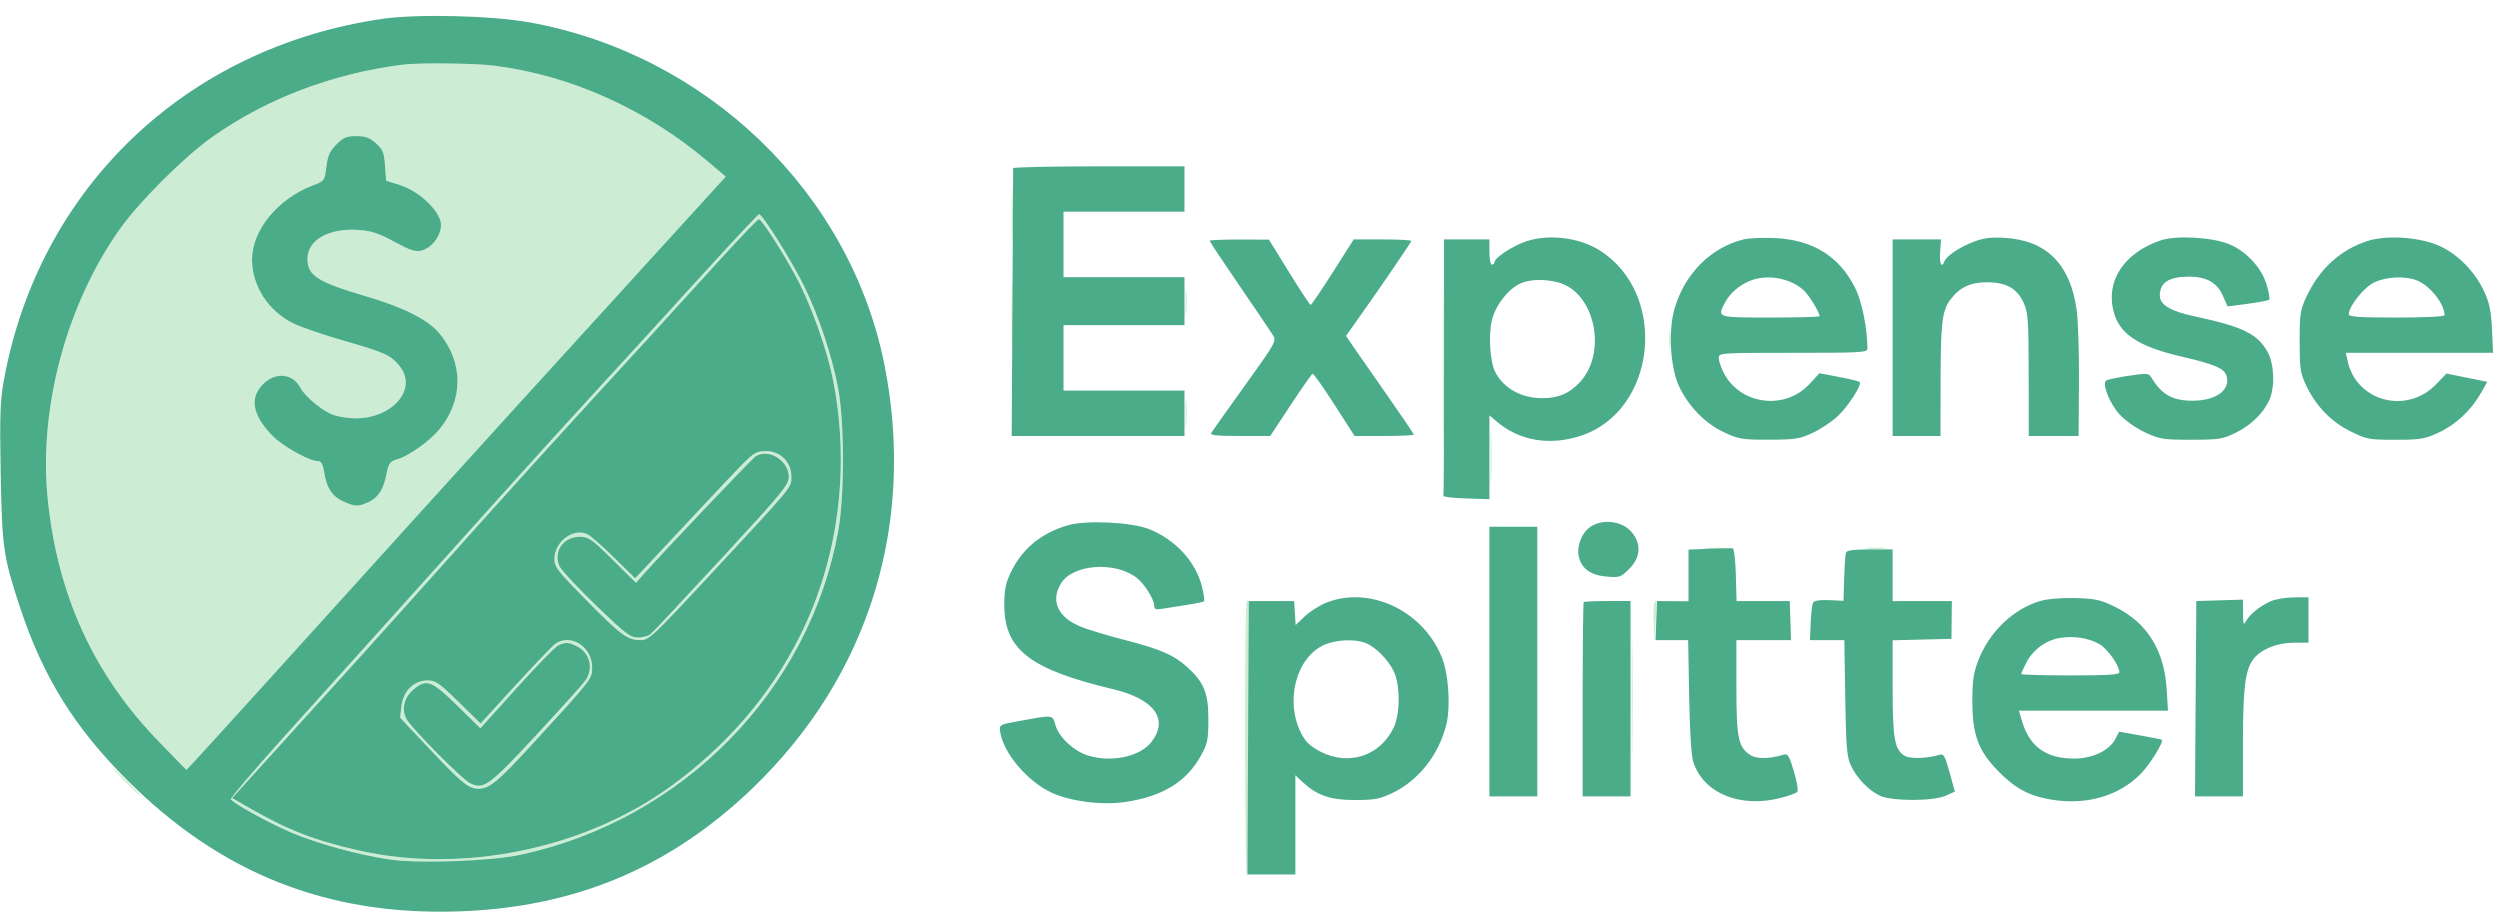 <svg xmlns="http://www.w3.org/2000/svg" width="992" height="366" viewBox="0 0 992 366" version="1.1"><path d="M 159.500 25.691 C 131.561 29.331, 105.909 39.095, 84.277 54.322 C 73.293 62.054, 55.352 79.904, 47.633 90.781 C 26.348 120.776, 15.288 162.099, 18.936 197.996 C 22.835 236.348, 37.269 267.796, 63.221 294.477 L 73.943 305.500 76.355 303 C 78.640 300.632, 128.371 245.792, 167.500 202.494 C 177.400 191.539, 194.739 172.433, 206.032 160.038 C 217.325 147.642, 240.382 122.330, 257.270 103.789 L 287.977 70.077 280.738 63.958 C 256.252 43.257, 226.197 29.809, 196.026 26.054 C 188.020 25.058, 166.034 24.839, 159.500 25.691 M 133.497 57.303 C 130.848 59.952, 130.054 61.717, 129.493 66.207 C 128.800 71.760, 128.755 71.822, 124.147 73.567 C 110.265 78.824, 100 91.335, 100 102.997 C 100 113.431, 106.495 123.470, 116.376 128.308 C 119.445 129.811, 128.378 132.880, 136.228 135.130 C 152.678 139.844, 154.810 140.797, 158.381 145.041 C 165.980 154.072, 156.088 166, 141 166 C 138.653 166, 134.966 165.471, 132.807 164.824 C 128.475 163.526, 121.217 157.642, 119.124 153.731 C 116.128 148.133, 109.285 147.515, 104.400 152.400 C 98.850 157.950, 100.183 164.930, 108.361 173.143 C 112.435 177.234, 122.869 182.998, 126.205 182.999 C 127.401 183, 128.089 184.119, 128.510 186.750 C 129.642 193.814, 131.706 196.982, 136.578 199.138 C 140.336 200.800, 141.676 200.960, 144.271 200.055 C 149.414 198.263, 151.885 195.175, 153.174 188.934 C 154.289 183.536, 154.570 183.146, 158.100 182.088 C 162.368 180.810, 170.538 174.940, 174.231 170.500 C 183.889 158.889, 183.983 144.028, 174.472 132.406 C 169.958 126.891, 160.222 121.959, 145.090 117.523 C 126.056 111.944, 122 109.345, 122 102.727 C 122 95.106, 130.659 90.313, 142.697 91.269 C 147.514 91.652, 150.592 92.693, 156.517 95.945 C 162.476 99.215, 164.773 99.989, 167.043 99.491 C 171.195 98.579, 175 93.672, 175 89.230 C 175 84.105, 166.546 75.905, 158.719 73.438 L 153.219 71.704 152.785 65.703 C 152.408 60.489, 151.933 59.329, 149.160 56.851 C 146.634 54.595, 145.012 54, 141.384 54 C 137.530 54, 136.274 54.526, 133.497 57.303 M 401.407 85 C 401.407 94.075, 401.559 97.787, 401.744 93.250 C 401.929 88.713, 401.929 81.287, 401.744 76.750 C 401.559 72.213, 401.407 75.925, 401.407 85 M 279 108.685 C 267.175 121.696, 249.175 141.383, 239 152.433 C 228.825 163.482, 210.825 183.300, 199 196.471 C 187.175 209.642, 167.375 231.661, 155 245.400 C 142.625 259.140, 123.186 280.727, 111.803 293.372 C 100.419 306.016, 91.329 316.724, 91.602 317.166 C 92.616 318.806, 106.282 326.347, 115.244 330.213 C 125.715 334.729, 142.435 339.310, 154.920 341.084 C 166.569 342.738, 194.729 341.697, 206.500 339.176 C 270.907 325.380, 321.221 274.055, 332.643 210.500 C 335.131 196.654, 335.085 167.305, 332.555 154 C 330.079 140.982, 324.899 125.445, 319.052 113.500 C 314.184 103.555, 302.551 84.987, 301.205 85.014 C 300.817 85.022, 290.825 95.674, 279 108.685 M 286.931 101.664 C 279.544 109.729, 271.250 118.831, 268.500 121.892 C 265.750 124.952, 260.575 130.637, 257 134.525 C 222.079 172.505, 204.803 191.548, 174.013 226 C 151.791 250.865, 139.453 264.531, 100.365 307.578 L 92.122 316.656 98.311 320.230 C 114.099 329.349, 124.667 333.474, 142.540 337.498 C 183.365 346.687, 231.208 336.991, 265.304 312.619 C 288.002 296.394, 305.738 275.858, 317.521 252.159 C 332.865 221.298, 337.457 184.863, 330.396 150.006 C 328.227 139.295, 322.505 122.972, 317.250 112.500 C 312.435 102.904, 302.374 87, 301.118 87 C 300.703 87, 294.319 93.599, 286.931 101.664 M 572.464 145.500 C 572.464 173.550, 572.592 185.169, 572.749 171.320 C 572.906 157.471, 572.906 134.521, 572.749 120.320 C 572.593 106.119, 572.465 117.450, 572.464 145.500 M 401.425 125 C 401.425 136.825, 401.569 141.662, 401.746 135.750 C 401.923 129.838, 401.923 120.163, 401.746 114.250 C 401.569 108.338, 401.425 113.175, 401.425 125 M 470.349 120 C 470.349 124.675, 470.522 126.587, 470.732 124.250 C 470.943 121.912, 470.943 118.087, 470.732 115.750 C 470.522 113.412, 470.349 115.325, 470.349 120 M 662.300 135 C 662.300 138.025, 662.487 139.262, 662.716 137.750 C 662.945 136.238, 662.945 133.762, 662.716 132.250 C 662.487 130.738, 662.300 131.975, 662.300 135 M 470.360 164 C 470.360 169.225, 470.529 171.363, 470.735 168.750 C 470.941 166.137, 470.941 161.863, 470.735 159.250 C 470.529 156.637, 470.360 158.775, 470.360 164 M 591.409 181.500 C 591.408 190.850, 591.558 194.810, 591.743 190.299 C 591.928 185.789, 591.929 178.139, 591.745 173.299 C 591.562 168.460, 591.410 172.150, 591.409 181.500 M 295.563 183.250 C 293.187 185.588, 283.697 195.600, 274.475 205.500 C 265.253 215.400, 256.424 224.841, 254.855 226.479 L 252.003 229.459 243.751 221.340 C 239.213 216.875, 234.461 212.692, 233.191 212.044 C 227.681 209.234, 220 214.880, 220 221.741 C 220 224.994, 221.187 226.531, 232.750 238.247 C 246.429 252.107, 249.019 254, 254.307 254 C 257.472 254, 259.370 252.217, 281.172 228.750 C 315.337 191.976, 314 193.592, 314 189.072 C 314 183.392, 309.657 179, 304.041 179 C 300.494 179, 299.249 179.624, 295.563 183.250 M 299.940 180.974 C 298.560 181.781, 263.105 219.083, 255.351 227.886 L 252.369 231.271 243.137 222.136 C 234.632 213.719, 233.594 213, 229.953 213 C 223.429 213, 219.375 219.033, 222.044 224.769 C 222.742 226.271, 229.256 233.238, 236.518 240.250 C 248.210 251.540, 250.109 252.996, 253.111 252.968 C 254.975 252.951, 257.204 252.388, 258.064 251.718 C 258.924 251.048, 271.636 237.497, 286.314 221.604 C 310.429 195.492, 313 192.378, 313 189.277 C 313 182.835, 305.216 177.886, 299.940 180.974 M 676.750 217.723 C 678.538 217.945, 681.462 217.945, 683.250 217.723 C 685.038 217.502, 683.575 217.320, 680 217.320 C 676.425 217.320, 674.962 217.502, 676.750 217.723 M 740.728 217.722 C 742.503 217.943, 745.653 217.946, 747.728 217.730 C 749.802 217.513, 748.350 217.333, 744.500 217.328 C 740.650 217.324, 738.952 217.501, 740.728 217.722 M 494.667 238.667 C 493.741 239.592, 493.824 346.773, 494.750 347.345 C 495.163 347.600, 495.500 323.102, 495.500 292.905 C 495.500 262.707, 495.462 238, 495.417 238 C 495.371 238, 495.033 238.300, 494.667 238.667 M 656.419 239.349 C 656.135 240.091, 656.042 243.804, 656.213 247.599 L 656.524 254.500 657.012 246.248 C 657.499 238.008, 657.396 236.805, 656.419 239.349 M 647.454 276.500 C 647.453 297.400, 647.586 306.092, 647.748 295.816 C 647.911 285.540, 647.911 268.440, 647.749 257.816 C 647.587 247.192, 647.454 255.600, 647.454 276.500 M 220.385 255.443 C 219.251 256.237, 212.111 263.679, 204.517 271.982 L 190.709 287.077 181.983 278.539 C 174.286 271.006, 172.832 270, 169.645 270 C 164.257 270, 159.955 274.224, 159.284 280.170 L 158.765 284.774 170.843 297.581 C 183.332 310.823, 185.896 312.904, 189.800 312.965 C 194.098 313.031, 197.548 310.191, 211.032 295.489 C 235.237 269.097, 235.004 269.397, 234.967 264.682 C 234.902 256.603, 226.410 251.223, 220.385 255.443 M 221.414 256.147 C 220.266 256.704, 212.865 264.320, 204.967 273.071 L 190.607 288.983 181.438 279.991 C 171.246 269.996, 169.234 269.249, 164.111 273.560 C 160.155 276.889, 159.097 281.972, 161.573 285.754 C 164.464 290.171, 183.238 309.067, 186.323 310.665 C 191.843 313.523, 193.822 312.103, 212.798 291.671 C 222.591 281.127, 231.368 271.387, 232.302 270.027 C 235.599 265.227, 234.123 259.149, 229.020 256.510 C 225.686 254.786, 224.351 254.723, 221.414 256.147 M 50 310.500 C 52.987 313.525, 55.657 316, 55.932 316 C 56.207 316, 53.987 313.525, 51 310.500 C 48.013 307.475, 45.343 305, 45.068 305 C 44.793 305, 47.013 307.475, 50 310.500" stroke="none" fill="#cdecd4" fill-rule="evenodd"/><path d="M 152 7.442 C 73.954 18.630, 15.377 74.511, 1.513 151 C 0.066 158.983, -0.132 164.813, 0.270 187.500 C 0.800 217.446, 1.320 221.024, 8.114 241.500 C 17.118 268.638, 29.591 288.678, 50.459 309.533 C 87.550 346.604, 129.939 363.395, 182 361.641 C 228.228 360.083, 265.967 344.221, 298.864 312.523 C 344.803 268.258, 363.561 207.680, 350.893 144.500 C 337.208 76.246, 280.354 21.511, 210 8.858 C 195.181 6.193, 165.728 5.474, 152 7.442 M 159.500 25.691 C 131.561 29.331, 105.909 39.095, 84.277 54.322 C 73.293 62.054, 55.352 79.904, 47.633 90.781 C 26.348 120.776, 15.288 162.099, 18.936 197.996 C 22.835 236.348, 37.269 267.796, 63.221 294.477 L 73.943 305.500 76.355 303 C 78.640 300.632, 128.371 245.792, 167.500 202.494 C 177.400 191.539, 194.739 172.433, 206.032 160.038 C 217.325 147.642, 240.382 122.330, 257.270 103.789 L 287.977 70.077 280.738 63.958 C 256.252 43.257, 226.197 29.809, 196.026 26.054 C 188.020 25.058, 166.034 24.839, 159.500 25.691 M 133.497 57.303 C 130.848 59.952, 130.054 61.717, 129.493 66.207 C 128.800 71.760, 128.755 71.822, 124.147 73.567 C 110.265 78.824, 100 91.335, 100 102.997 C 100 113.431, 106.495 123.470, 116.376 128.308 C 119.445 129.811, 128.378 132.880, 136.228 135.130 C 152.678 139.844, 154.810 140.797, 158.381 145.041 C 165.980 154.072, 156.088 166, 141 166 C 138.653 166, 134.966 165.471, 132.807 164.824 C 128.475 163.526, 121.217 157.642, 119.124 153.731 C 116.128 148.133, 109.285 147.515, 104.400 152.400 C 98.850 157.950, 100.183 164.930, 108.361 173.143 C 112.435 177.234, 122.869 182.998, 126.205 182.999 C 127.401 183, 128.089 184.119, 128.510 186.750 C 129.642 193.814, 131.706 196.982, 136.578 199.138 C 140.336 200.800, 141.676 200.960, 144.271 200.055 C 149.414 198.263, 151.885 195.175, 153.174 188.934 C 154.289 183.536, 154.570 183.146, 158.100 182.088 C 162.368 180.810, 170.538 174.940, 174.231 170.500 C 183.889 158.889, 183.983 144.028, 174.472 132.406 C 169.958 126.891, 160.222 121.959, 145.090 117.523 C 126.056 111.944, 122 109.345, 122 102.727 C 122 95.106, 130.659 90.313, 142.697 91.269 C 147.514 91.652, 150.592 92.693, 156.517 95.945 C 162.476 99.215, 164.773 99.989, 167.043 99.491 C 171.195 98.579, 175 93.672, 175 89.230 C 175 84.105, 166.546 75.905, 158.719 73.438 L 153.219 71.704 152.785 65.703 C 152.408 60.489, 151.933 59.329, 149.160 56.851 C 146.634 54.595, 145.012 54, 141.384 54 C 137.530 54, 136.274 54.526, 133.497 57.303 M 402.015 66.750 C 402.023 67.162, 401.898 91.237, 401.738 120.250 L 401.446 173 435.723 173 L 470 173 470 164 L 470 155 446 155 L 422 155 422 142 L 422 129 446 129 L 470 129 470 119.500 L 470 110 446 110 L 422 110 422 97 L 422 84 446 84 L 470 84 470 75 L 470 66 436 66 C 417.300 66, 402.007 66.338, 402.015 66.750 M 279 108.685 C 267.175 121.696, 249.175 141.383, 239 152.433 C 228.825 163.482, 210.825 183.300, 199 196.471 C 187.175 209.642, 167.375 231.661, 155 245.400 C 142.625 259.140, 123.186 280.727, 111.803 293.372 C 100.419 306.016, 91.329 316.724, 91.602 317.166 C 92.616 318.806, 106.282 326.347, 115.244 330.213 C 125.715 334.729, 142.435 339.310, 154.920 341.084 C 166.569 342.738, 194.729 341.697, 206.500 339.176 C 270.907 325.380, 321.221 274.055, 332.643 210.500 C 335.131 196.654, 335.085 167.305, 332.555 154 C 330.079 140.982, 324.899 125.445, 319.052 113.500 C 314.184 103.555, 302.551 84.987, 301.205 85.014 C 300.817 85.022, 290.825 95.674, 279 108.685 M 286.931 101.664 C 279.544 109.729, 271.250 118.831, 268.500 121.892 C 265.750 124.952, 260.575 130.637, 257 134.525 C 222.079 172.505, 204.803 191.548, 174.013 226 C 151.791 250.865, 139.453 264.531, 100.365 307.578 L 92.122 316.656 98.311 320.230 C 114.099 329.349, 124.667 333.474, 142.540 337.498 C 183.365 346.687, 231.208 336.991, 265.304 312.619 C 288.002 296.394, 305.738 275.858, 317.521 252.159 C 332.865 221.298, 337.457 184.863, 330.396 150.006 C 328.227 139.295, 322.505 122.972, 317.250 112.500 C 312.435 102.904, 302.374 87, 301.118 87 C 300.703 87, 294.319 93.599, 286.931 101.664 M 605.332 95.851 C 600.031 97.683, 593 102.358, 593 104.051 C 593 104.573, 592.550 105, 592 105 C 591.450 105, 591 102.750, 591 100 L 591 95 582 95 L 573 95 573 145.500 C 573 173.275, 572.888 196.338, 572.750 196.750 C 572.612 197.162, 576.663 197.629, 581.750 197.788 L 591 198.075 591 181.449 L 591 164.822 594.134 167.459 C 602.994 174.915, 614.851 176.907, 627.040 172.987 C 657.353 163.240, 662.223 116.722, 634.750 99.346 C 626.599 94.192, 614.347 92.736, 605.332 95.851 M 691.734 95.021 C 678.772 98.305, 668.486 108.641, 664.486 122.400 C 661.915 131.245, 662.726 145.639, 666.222 153.218 C 669.900 161.190, 676.701 168.126, 684.266 171.620 C 690.008 174.273, 691.408 174.498, 702 174.472 C 712.284 174.448, 714.100 174.166, 719.175 171.812 C 722.296 170.364, 726.796 167.377, 729.175 165.173 C 733.389 161.270, 738.938 152.604, 737.892 151.559 C 737.605 151.272, 733.903 150.374, 729.665 149.563 L 721.960 148.089 718.005 152.378 C 708.248 162.964, 690.443 160.629, 683.956 147.914 C 682.880 145.805, 682 143.162, 682 142.040 C 682 140.033, 682.475 140, 711.500 140 C 738.931 140, 740.999 139.877, 740.992 138.250 C 740.957 130.172, 738.781 119.509, 736.072 114.142 C 729.767 101.653, 719.290 95.163, 704.323 94.473 C 699.470 94.250, 693.806 94.496, 691.734 95.021 M 783.365 95.855 C 777.803 97.929, 772.406 101.500, 771.580 103.652 C 770.434 106.637, 769.520 104.711, 769.847 100.001 L 770.193 95 760.597 95 L 751 95 751 134 L 751 173 760.500 173 L 770 173 770.024 151.250 C 770.049 128.417, 770.645 123.306, 773.776 119.077 C 777.475 114.081, 781.777 112, 788.398 112.004 C 796.106 112.008, 800.382 114.423, 803.036 120.271 C 804.758 124.064, 804.958 127.001, 804.978 148.750 L 805 173 814.897 173 L 824.793 173 824.934 151.750 C 825.011 140.063, 824.602 127.125, 824.026 123 C 821.486 104.827, 812.100 95.409, 795.500 94.376 C 790.229 94.048, 787.232 94.413, 783.365 95.855 M 857.500 95.335 C 842.309 100.382, 834.893 112.404, 839.136 125.101 C 841.792 133.046, 849.426 137.755, 865.765 141.527 C 879.092 144.603, 882.767 146.225, 883.559 149.378 C 884.948 154.914, 879.191 159, 870 159 C 861.957 159, 857.779 156.612, 853.500 149.571 C 852.605 148.099, 851.659 148.052, 844.500 149.124 C 840.100 149.783, 836.130 150.643, 835.677 151.034 C 834.048 152.443, 837.178 160.237, 841.065 164.455 C 843.347 166.931, 847.634 169.943, 851.253 171.615 C 857.049 174.292, 858.366 174.499, 869.500 174.485 C 880.570 174.471, 881.940 174.255, 887.182 171.695 C 893.302 168.705, 898.424 163.622, 900.625 158.355 C 902.789 153.175, 902.360 144.194, 899.726 139.543 C 895.697 132.430, 889.892 129.608, 870.990 125.573 C 861.263 123.497, 856.995 120.960, 857.015 117.265 C 857.044 112.125, 860.491 109.858, 868.388 109.787 C 875.470 109.724, 879.703 112.073, 882.045 117.368 L 883.914 121.594 891.880 120.547 C 896.261 119.971, 900.104 119.239, 900.420 118.920 C 900.735 118.601, 900.290 115.971, 899.430 113.075 C 897.424 106.321, 891.594 99.935, 884.727 96.969 C 878.250 94.171, 863.641 93.294, 857.500 95.335 M 939.525 95.597 C 928.703 99.066, 920.423 106.588, 915.234 117.664 C 912.731 123.006, 912.500 124.516, 912.500 135.500 C 912.500 146.363, 912.747 148.021, 915.110 153 C 918.984 161.162, 925.040 167.402, 932.787 171.213 C 939.114 174.326, 940.053 174.500, 950.484 174.500 C 960.465 174.500, 962.075 174.234, 967.617 171.673 C 974.432 168.524, 980.579 162.787, 984.410 156 L 986.950 151.500 978.846 149.867 L 970.741 148.235 966.621 152.513 C 954.990 164.588, 934.999 159.309, 931.541 143.250 L 930.841 140 960.040 140 L 989.239 140 988.822 130.750 C 988.494 123.474, 987.843 120.280, 985.772 115.782 C 982.113 107.833, 975.287 100.851, 967.961 97.563 C 960.215 94.087, 947.072 93.178, 939.525 95.597 M 480 95.553 C 480 95.858, 485.288 103.828, 491.750 113.265 C 498.212 122.703, 504.197 131.545, 505.049 132.915 C 506.566 135.355, 506.339 135.767, 493.996 152.953 C 487.066 162.604, 481.055 171.063, 480.639 171.750 C 480.050 172.723, 482.560 173, 491.956 173 L 504.031 173 512.111 160.750 C 516.555 154.013, 520.486 148.406, 520.846 148.291 C 521.206 148.176, 525.100 153.688, 529.500 160.539 L 537.500 172.995 549.250 172.997 C 555.712 172.999, 561 172.755, 561 172.456 C 561 172.157, 556.357 165.295, 550.683 157.206 C 545.009 149.118, 538.954 140.423, 537.228 137.886 L 534.090 133.271 536.866 129.386 C 545.717 116.994, 560 96.147, 560 95.619 C 560 95.278, 554.859 95, 548.575 95 L 537.150 95 528.886 108 C 524.341 115.150, 520.370 120.995, 520.061 120.988 C 519.752 120.982, 515.900 115.149, 511.500 108.027 L 503.500 95.078 491.750 95.039 C 485.288 95.018, 480 95.249, 480 95.553 M 694.007 111.593 C 689.798 113.419, 686.304 116.550, 684.405 120.200 C 681.356 126.060, 681.169 126, 702.500 126 C 713.225 126, 722 125.757, 722 125.460 C 722 123.976, 717.908 117.233, 715.834 115.298 C 710.382 110.212, 700.902 108.603, 694.007 111.593 M 942.263 111.967 C 938.154 113.832, 932 121.465, 932 124.696 C 932 125.722, 936.045 126, 951 126 C 962.118 126, 970 125.612, 970 125.065 C 970 120.684, 964.441 113.584, 959.282 111.377 C 954.760 109.442, 947.253 109.702, 942.263 111.967 M 603.500 112.388 C 598.567 114.541, 593.421 121.075, 592.003 126.988 C 590.530 133.130, 591.217 143.593, 593.365 147.722 C 596.694 154.121, 603.727 158, 612 158 C 618.298 158, 622.567 156.219, 626.707 151.866 C 637.923 140.072, 632.967 116.138, 618.477 112.115 C 613.231 110.659, 607.210 110.768, 603.500 112.388 M 295.563 183.250 C 293.187 185.588, 283.697 195.600, 274.475 205.500 C 265.253 215.400, 256.424 224.841, 254.855 226.479 L 252.003 229.459 243.751 221.340 C 239.213 216.875, 234.461 212.692, 233.191 212.044 C 227.681 209.234, 220 214.880, 220 221.741 C 220 224.994, 221.187 226.531, 232.750 238.247 C 246.429 252.107, 249.019 254, 254.307 254 C 257.472 254, 259.370 252.217, 281.172 228.750 C 315.337 191.976, 314 193.592, 314 189.072 C 314 183.392, 309.657 179, 304.041 179 C 300.494 179, 299.249 179.624, 295.563 183.250 M 299.940 180.974 C 298.560 181.781, 263.105 219.083, 255.351 227.886 L 252.369 231.271 243.137 222.136 C 234.632 213.719, 233.594 213, 229.953 213 C 223.429 213, 219.375 219.033, 222.044 224.769 C 222.742 226.271, 229.256 233.238, 236.518 240.250 C 248.210 251.540, 250.109 252.996, 253.111 252.968 C 254.975 252.951, 257.204 252.388, 258.064 251.718 C 258.924 251.048, 271.636 237.497, 286.314 221.604 C 310.429 195.492, 313 192.378, 313 189.277 C 313 182.835, 305.216 177.886, 299.940 180.974 M 423.776 208.413 C 413.230 211.463, 405.566 217.758, 401.144 227 C 399.026 231.428, 398.512 233.967, 398.507 240.027 C 398.491 257.726, 408.603 265.578, 441.527 273.430 C 458.131 277.390, 463.954 285.432, 456.802 294.524 C 452.307 300.239, 441.137 302.619, 431.858 299.839 C 426.277 298.167, 420.279 292.663, 418.854 287.905 C 417.512 283.428, 418.528 283.527, 403 286.354 C 396.922 287.461, 396.520 287.699, 396.810 290.019 C 397.869 298.508, 407.563 310.079, 417.377 314.573 C 424.897 318.015, 437.113 319.577, 446.240 318.263 C 461.189 316.111, 470.774 310.284, 476.516 299.855 C 479.161 295.053, 479.467 293.570, 479.483 285.500 C 479.503 274.993, 477.773 270.738, 470.992 264.612 C 465.739 259.866, 460.406 257.571, 446 253.861 C 439.675 252.231, 432.131 249.966, 429.237 248.828 C 419.809 245.119, 416.675 238.498, 421.019 231.469 C 425.717 223.868, 442.377 222.628, 451 229.236 C 454.024 231.553, 457.988 237.821, 457.995 240.295 C 457.999 241.766, 458.588 241.992, 461.250 241.544 C 463.038 241.244, 467.372 240.564, 470.882 240.033 C 474.393 239.503, 477.481 238.852, 477.745 238.588 C 478.009 238.324, 477.686 235.862, 477.028 233.116 C 474.607 223.027, 466.593 214.205, 455.999 209.968 C 449.018 207.176, 431.050 206.309, 423.776 208.413 M 631.353 208.867 C 627.735 211.141, 625.528 216.574, 626.473 220.878 C 627.508 225.591, 631.235 228.272, 637.470 228.789 C 642.674 229.221, 643.137 229.063, 646.478 225.722 C 651.134 221.066, 651.396 215.594, 647.191 210.887 C 643.502 206.759, 636.190 205.826, 631.353 208.867 M 591 262.500 L 591 316 600.500 316 L 610 316 610 262.500 L 610 209 600.500 209 L 591 209 591 262.500 M 678.250 217.755 L 670 218.081 670 228.332 L 670 238.583 663.750 238.542 L 657.500 238.500 657.208 246.250 L 656.916 254 663.389 254 L 669.863 254 670.254 276.250 C 670.501 290.309, 671.107 299.919, 671.899 302.355 C 675.967 314.869, 690.716 320.846, 706.899 316.539 C 709.868 315.749, 712.684 314.716, 713.156 314.244 C 713.634 313.766, 713.047 310.167, 711.831 306.122 C 709.883 299.643, 709.424 298.927, 707.574 299.493 C 701.999 301.199, 696.985 301.220, 694.436 299.550 C 689.745 296.476, 689 292.775, 689 272.532 L 689 254 699.839 254 L 710.679 254 710.426 246.250 L 710.174 238.500 699.618 238.502 L 689.063 238.504 688.781 228.083 C 688.620 222.094, 688.075 217.613, 687.500 217.546 C 686.950 217.481, 682.788 217.575, 678.250 217.755 M 732.486 219.250 C 732.238 219.938, 731.915 224.526, 731.768 229.446 L 731.500 238.392 725.851 238.128 C 722.339 237.964, 719.927 238.309, 719.476 239.039 C 719.077 239.685, 718.626 243.315, 718.473 247.106 L 718.196 254 725.016 254 L 731.836 254 732.190 276.750 C 732.488 295.864, 732.829 300.139, 734.323 303.500 C 736.564 308.540, 741.464 313.683, 746 315.755 C 750.864 317.977, 767.159 317.961, 772.095 315.729 L 775.689 314.103 773.595 306.511 C 771.741 299.791, 771.270 298.990, 769.500 299.534 C 764.984 300.921, 758.192 301.173, 756.061 300.033 C 751.796 297.750, 751 293.508, 751 273.064 L 751 254.063 762.670 253.782 L 774.341 253.500 774.420 246 L 774.500 238.500 762.750 238.510 L 751 238.519 751 228.260 L 751 218 741.969 218 C 735.651 218, 732.802 218.376, 732.486 219.250 M 526.500 239.047 C 523.750 240.115, 519.837 242.572, 517.805 244.506 L 514.110 248.022 513.805 243.261 L 513.500 238.500 504.500 238.500 L 495.500 238.500 495.241 292.750 L 494.983 347 504.491 347 L 514 347 514 327.313 L 514 307.626 516.750 310.203 C 522.516 315.606, 527.747 317.434, 537.500 317.452 C 545.179 317.466, 547.342 317.076, 552.236 314.796 C 562.832 309.859, 571.120 299.313, 573.996 287.110 C 575.532 280.596, 574.829 268.374, 572.552 262 C 565.763 242.991, 544.117 232.202, 526.500 239.047 M 809.748 238.430 C 798.765 241.581, 789.077 250.967, 784.758 262.640 C 783.053 267.248, 782.598 270.637, 782.630 278.500 C 782.684 291.687, 785.002 297.907, 792.853 305.931 C 799.218 312.436, 804.069 315.238, 811.799 316.877 C 826.544 320.002, 840.618 316.267, 849.645 306.833 C 853.303 303.010, 858.686 294.258, 857.820 293.542 C 857.644 293.396, 853.761 292.613, 849.192 291.801 L 840.883 290.325 839.436 293.124 C 837.010 297.816, 830.356 301, 822.978 301 C 811.984 301, 805.411 296.339, 802.428 286.428 L 801.096 282 830.673 282 L 860.251 282 859.765 273.750 C 858.842 258.072, 852.008 247.083, 839.287 240.820 C 833.536 237.989, 831.552 237.547, 823.602 237.323 C 818.129 237.169, 812.605 237.611, 809.748 238.430 M 901.184 238.519 C 896.896 240.381, 892.818 243.601, 891.285 246.334 C 890.211 248.251, 890.067 247.891, 890.035 243.212 L 890 237.925 880.750 238.212 L 871.500 238.500 871.238 277.250 L 870.977 316 880.488 316 L 890 316 890 295.049 C 890 272.729, 890.890 265.681, 894.246 261.415 C 897.292 257.542, 903.537 255.048, 910.250 255.022 L 916 255 916 246 L 916 237 910.250 237.039 C 907.087 237.061, 903.008 237.727, 901.184 238.519 M 628.417 238.917 C 628.188 239.146, 628 256.583, 628 277.667 L 628 316 637.500 316 L 647 316 647 277.233 L 647 238.466 637.917 238.483 C 632.921 238.492, 628.646 238.688, 628.417 238.917 M 817.138 253.176 C 811.681 254.124, 806.580 257.943, 803.991 263.018 C 802.896 265.164, 802 267.163, 802 267.460 C 802 267.757, 810.775 268, 821.500 268 C 836.442 268, 840.996 267.708, 840.984 266.750 C 840.948 264.037, 836.317 257.505, 833.096 255.624 C 828.816 253.124, 822.773 252.198, 817.138 253.176 M 220.385 255.443 C 219.251 256.237, 212.111 263.679, 204.517 271.982 L 190.709 287.077 181.983 278.539 C 174.286 271.006, 172.832 270, 169.645 270 C 164.257 270, 159.955 274.224, 159.284 280.170 L 158.765 284.774 170.843 297.581 C 183.332 310.823, 185.896 312.904, 189.800 312.965 C 194.098 313.031, 197.548 310.191, 211.032 295.489 C 235.237 269.097, 235.004 269.397, 234.967 264.682 C 234.902 256.603, 226.410 251.223, 220.385 255.443 M 525.312 255.945 C 514.262 260.962, 509.805 278.284, 516.300 290.971 C 518.050 294.390, 519.840 296.095, 523.909 298.221 C 535.192 304.116, 547.821 299.911, 553.104 288.500 C 555.619 283.068, 555.617 271.924, 553.100 266.500 C 550.930 261.824, 545.688 256.571, 541.685 255.061 C 537.371 253.435, 529.960 253.835, 525.312 255.945 M 221.414 256.147 C 220.266 256.704, 212.865 264.320, 204.967 273.071 L 190.607 288.983 181.438 279.991 C 171.246 269.996, 169.234 269.249, 164.111 273.560 C 160.155 276.889, 159.097 281.972, 161.573 285.754 C 164.464 290.171, 183.238 309.067, 186.323 310.665 C 191.843 313.523, 193.822 312.103, 212.798 291.671 C 222.591 281.127, 231.368 271.387, 232.302 270.027 C 235.599 265.227, 234.123 259.149, 229.020 256.510 C 225.686 254.786, 224.351 254.723, 221.414 256.147" stroke="none" fill="#4aac88" fill-rule="evenodd"/></svg>